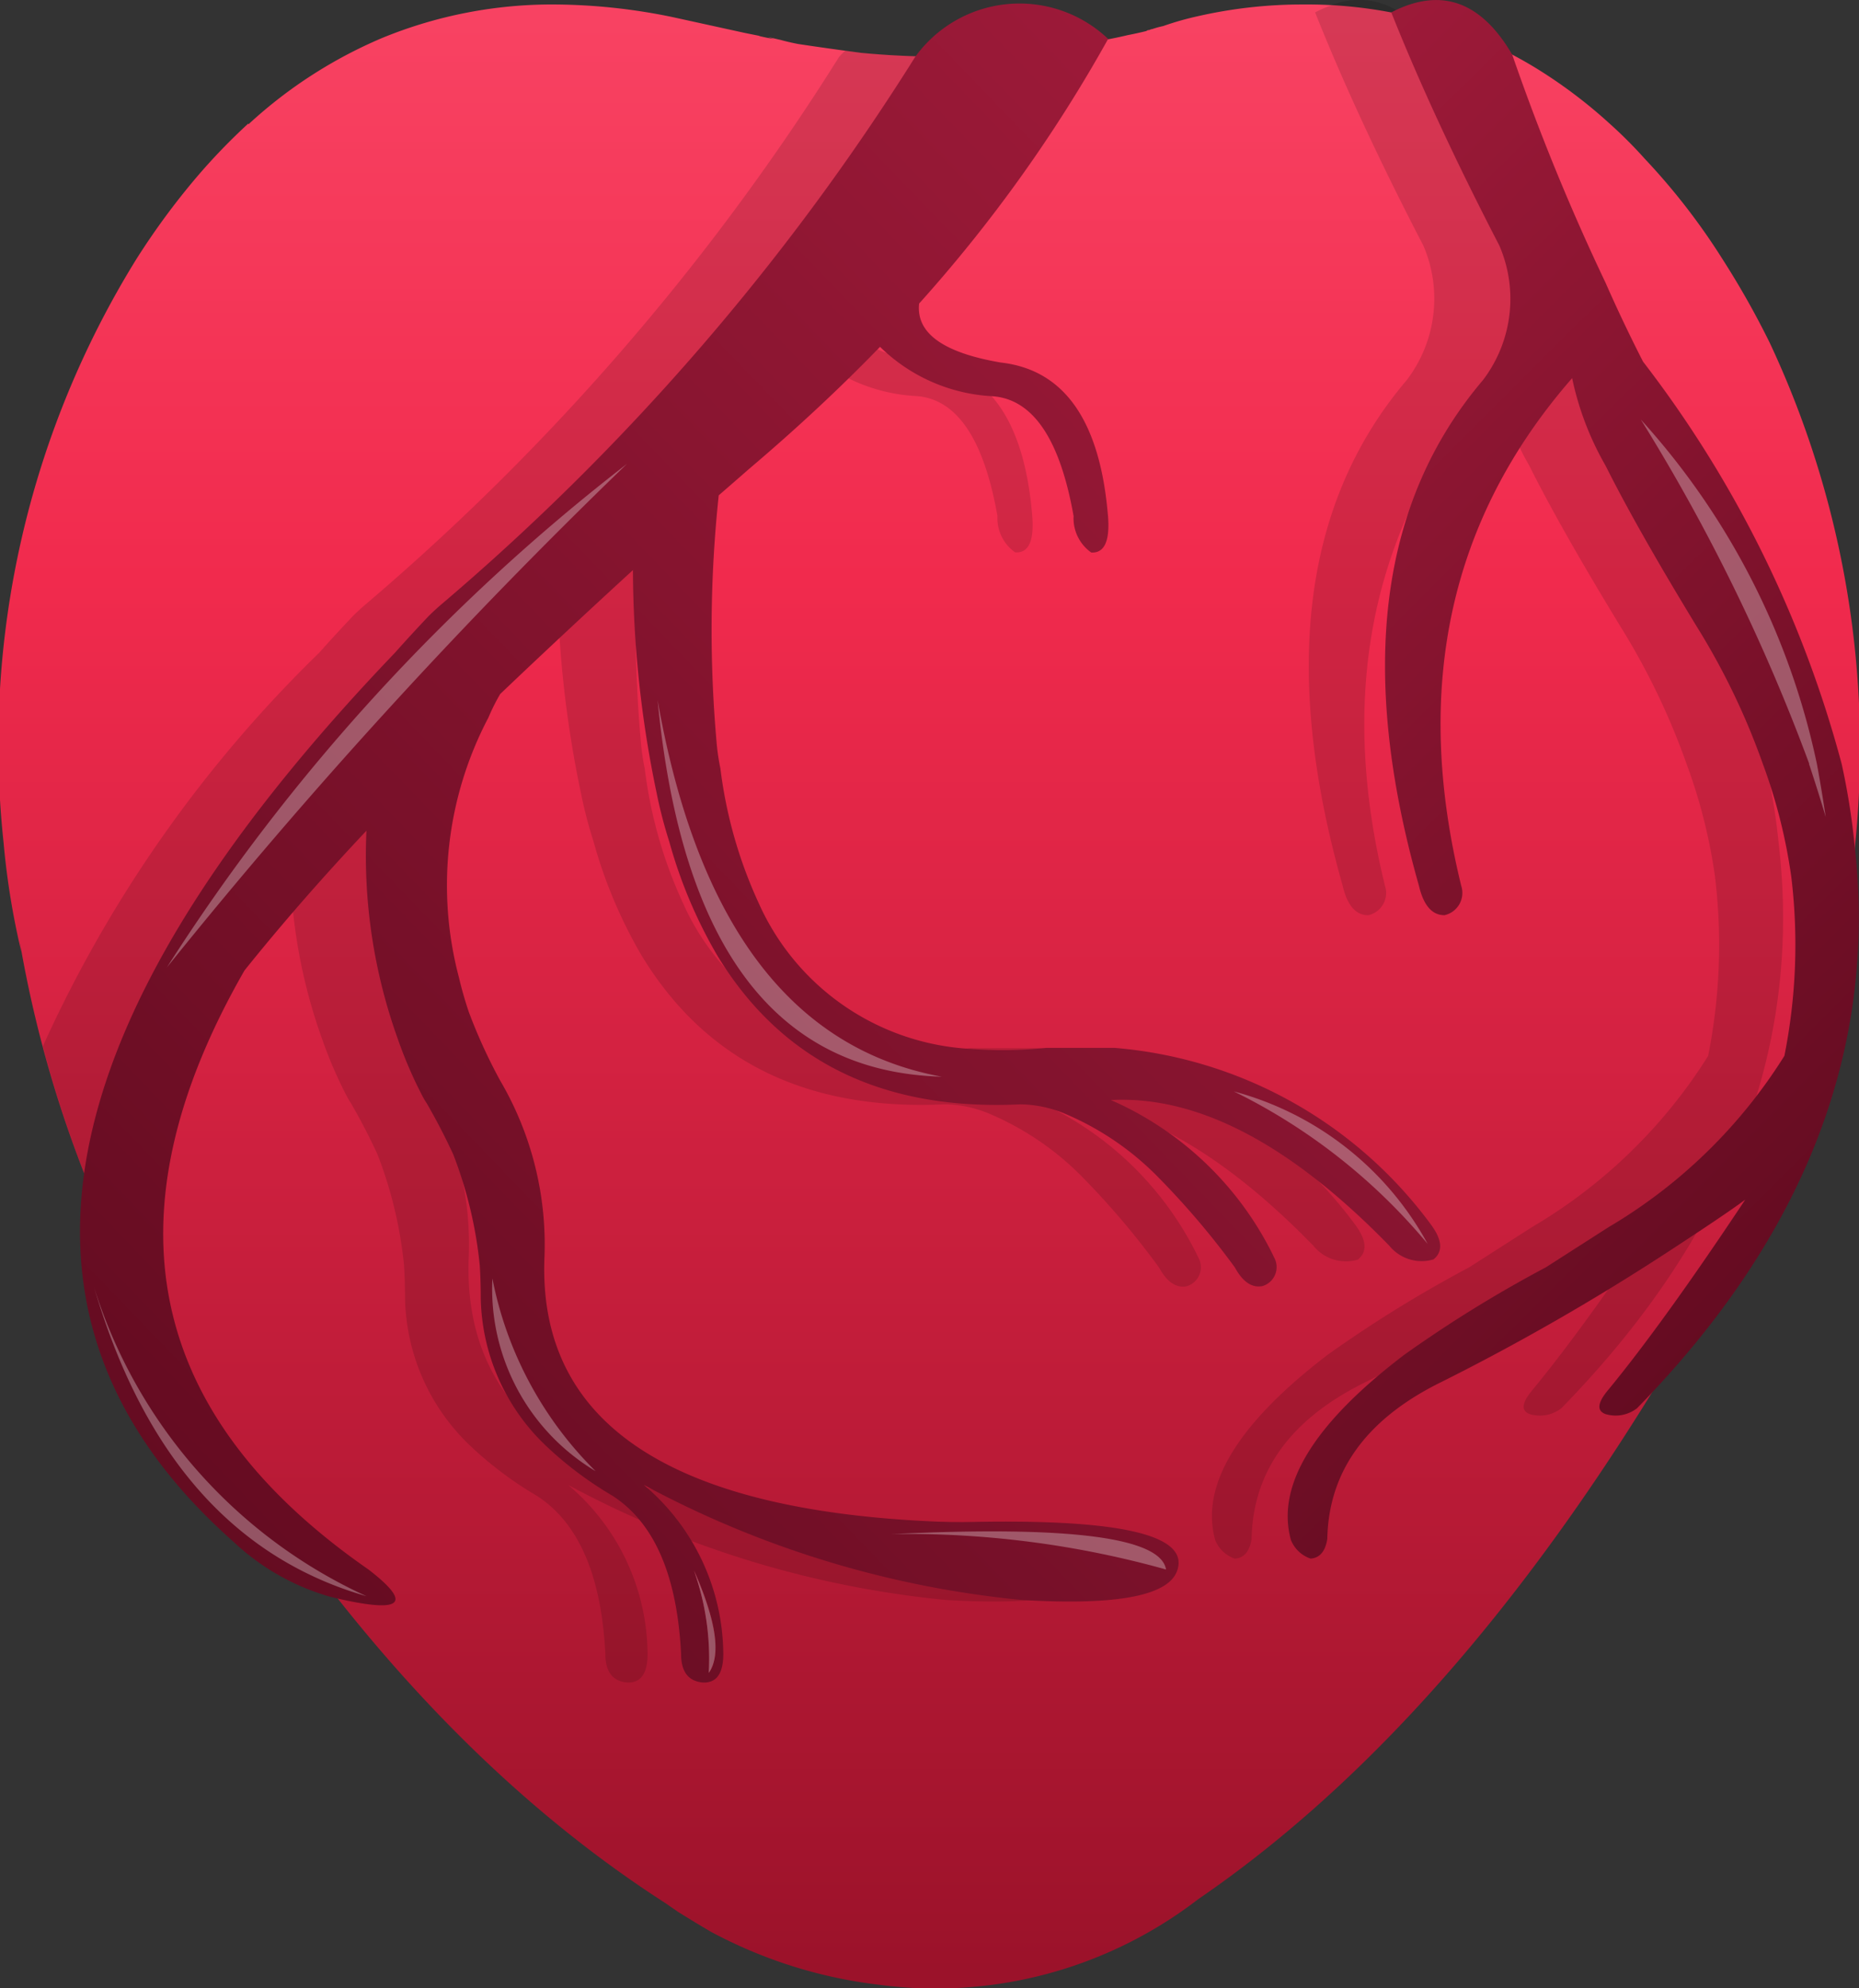 <svg xmlns="http://www.w3.org/2000/svg" xmlns:xlink="http://www.w3.org/1999/xlink" width="45.246" height="48.382" viewBox="0 0 45.246 48.382">
  <rect x="0" y="0" width="45.246" height="48.382" fill="#333333" stroke="none"/>
  <defs>
    <linearGradient id="linear-gradient" x1="0.501" y1="1" x2="0.501" gradientUnits="objectBoundingBox">
      <stop offset="0" stop-color="#9b122a"/>
      <stop offset="0.714" stop-color="#f12a4d"/>
      <stop offset="1" stop-color="#f84262"/>
    </linearGradient>
    <linearGradient id="linear-gradient-2" x1="0.993" y1="0.171" x2="0.211" y2="0.978" gradientUnits="objectBoundingBox">
      <stop offset="0" stop-color="#9e1a39"/>
      <stop offset="1" stop-color="#620b20"/>
    </linearGradient>
    <linearGradient id="linear-gradient-3" y1="0.5" x2="1.009" y2="0.5" gradientUnits="objectBoundingBox">
      <stop offset="0" stop-color="#81122c"/>
      <stop offset="1" stop-color="#620b20"/>
    </linearGradient>
    <linearGradient id="linear-gradient-4" x1="0.196" y1="0.002" x2="0.58" y2="0.97" xlink:href="#linear-gradient-2"/>
  </defs>
  <g id="Myocardial_Infarction" data-name="Myocardial Infarction" transform="translate(0)">
    <g id="Group_1954" data-name="Group 1954" transform="translate(0 0.109)">
      <g id="Group_1953" data-name="Group 1953">
        <path id="Path_1488" data-name="Path 1488" d="M-24.356-34.862a10.626,10.626,0,0,0-1.412-.718,10.889,10.889,0,0,0-4.213-.814,11.462,11.462,0,0,0-2.585.287,7.221,7.221,0,0,0-.838.239,2.214,2.214,0,0,0-.263.072.184.184,0,0,0-.072.024.1.1,0,0,0-.072.024q-.226.056-.455.1-.355.085-.718.144-.622.12-1.245.215a20.413,20.413,0,0,1-4.524.072q-.766-.1-1.532-.215-.22-.042-.431-.1l-.311-.072.144.048q-.168-.026-.359-.072h.024l-.359-.072-1.747-.383a14.477,14.477,0,0,0-2.872-.311,10.889,10.889,0,0,0-4.213.814A11.274,11.274,0,0,0-55.642-33.5l-.024.024V-33.5a14.837,14.837,0,0,0-1.269,1.317,17.763,17.763,0,0,0-1.46,1.987A22.432,22.432,0,0,0-61.626-16a18.629,18.629,0,0,0,.431,2.657l-.048-.311A28.836,28.836,0,0,0-57.82-4.1q5.338,9.431,12.3,13.907l.311.215q.383.239.79.479a11.479,11.479,0,0,0,4.093,1.293,10.47,10.47,0,0,0,7.779-2.083Q-25.41,4.825-19.5-6.09a24.55,24.55,0,0,0,2.657-7.564q.2-1.16.287-2.346a23.215,23.215,0,0,0-2.083-12.16,20.652,20.652,0,0,0-1.149-2.035,15.927,15.927,0,0,0-1.891-2.442,10.966,10.966,0,0,0-.862-.862A11.953,11.953,0,0,0-24.356-34.862Z" transform="translate(61.713 36.394)" fill="url(#linear-gradient)"/>
      </g>
    </g>
    <g id="Group_1956" data-name="Group 1956" transform="translate(1.044 0)">
      <g id="Group_1955" data-name="Group 1955">
        <path id="Path_1489" data-name="Path 1489" d="M-35.269-23.241q.479.024.407-.886-.287-3.471-2.609-3.734-2.106-.359-1.987-1.436a34.8,34.8,0,0,0,4.4-6.128,19.632,19.632,0,0,1-3.974.024l-.383-.048q-.073.069-.144.144A57.77,57.77,0,0,1-51.091-21.973q-.168.144-.311.287-.431.455-.814.886a31.41,31.41,0,0,0-6.726,9.575,28.034,28.034,0,0,0,1.149,3.447,14.216,14.216,0,0,1,1.915-5.29q1.364-1.7,2.968-3.4a13.185,13.185,0,0,0,.766,5.075,10.409,10.409,0,0,0,.6,1.388,1.565,1.565,0,0,0,.1.168q.359.622.646,1.245a10.3,10.3,0,0,1,.646,2.7q.024.383.024.79a5.081,5.081,0,0,0,1.6,3.614,8.921,8.921,0,0,0,1.6,1.2q1.532.981,1.676,3.854,0,.646.527.694.5.024.5-.694A5.425,5.425,0,0,0-46.16-.549a24.334,24.334,0,0,0,9.192,2.8q3.567.215,3.806-.766Q-32.827.217-38.429.36h-.215Q-48.817.049-48.578-6.079a7.88,7.88,0,0,0-1.077-4.309,13.006,13.006,0,0,1-.766-1.676q-.144-.431-.239-.838a8.762,8.762,0,0,1,.718-6.319,4.822,4.822,0,0,1,.287-.574q1.532-1.46,3.231-3.016a26.782,26.782,0,0,0,.574,5.41,11.009,11.009,0,0,0,.311,1.2,11.63,11.63,0,0,0,1.173,2.777q2.346,3.854,7.373,3.614a2.888,2.888,0,0,1,1.053.215,6.978,6.978,0,0,1,2.322,1.58,19.518,19.518,0,0,1,1.843,2.178q.287.527.67.455a.482.482,0,0,0,.287-.694l-.048-.1A7.952,7.952,0,0,0-34.79-9.908q3.16-.168,6.774,3.543a1.014,1.014,0,0,0,1.077.335q.359-.287-.072-.862a10.641,10.641,0,0,0-7.684-4.285H-36.37a10.244,10.244,0,0,1-1.843.024A6,6,0,0,1-43.36-14.7a11.022,11.022,0,0,1-.934-3.279,5.538,5.538,0,0,1-.1-.718,30.956,30.956,0,0,1,.048-5.936q.359-.311.742-.646,1.723-1.46,3.184-2.968a4.219,4.219,0,0,0,2.7,1.2q1.508.072,2.011,2.92a1.017,1.017,0,0,0,.431.886m10.245-12.112a3.42,3.42,0,0,0-.814-.981,1.781,1.781,0,0,0-1.747-.215,2.879,2.879,0,0,0-.383.168q1.029,2.585,2.633,5.673a3.264,3.264,0,0,1-.407,3.279q-3.782,4.452-1.556,12.3.168.718.622.718a.556.556,0,0,0,.407-.718q-1.771-7.229,2.7-12.351a7.255,7.255,0,0,0,.814,2.13q.766,1.532,2.226,3.926a17.118,17.118,0,0,1,1.6,3.327,13.138,13.138,0,0,1,.694,2.753,13.787,13.787,0,0,1-.168,4.356,12.592,12.592,0,0,1-4.285,4.165l-1.532.981a30.732,30.732,0,0,0-3.447,2.13Q-30.96-1.2-30.41.791a.786.786,0,0,0,.479.455q.335-.024.407-.479.048-2.489,2.8-3.83A55.54,55.54,0,0,0-21.338-6.15q1.508-.981,1.987-1.34-1.987,2.992-3.327,4.62-.407.479-.072.6a.852.852,0,0,0,.766-.144q6.152-6.3,5.29-13.74a16.869,16.869,0,0,0-.311-1.939,27.736,27.736,0,0,0-4.835-9.79q-.5-.981-.91-1.915A53.68,53.68,0,0,1-25.024-35.353Z" transform="translate(58.942 36.683)" fill="rgba(0,0,0,0.14)"/>
      </g>
    </g>
    <g id="Group_1958" data-name="Group 1958" transform="translate(1.947 0)">
      <g id="Group_1957" data-name="Group 1957">
        <path id="Path_1490" data-name="Path 1490" d="M-31.526-23.986q-.287-3.471-2.609-3.734-2.106-.359-1.987-1.436a35.377,35.377,0,0,0,4.6-6.439,3.132,3.132,0,0,0-4.692.431A57.756,57.756,0,0,1-47.755-21.831q-.168.144-.311.287-.431.455-.814.886Q-61.9-7.062-52.806.98a5.712,5.712,0,0,0,2.37,1.34q2.585.622.91-.67Q-57.665-4-52.542-12.927q1.364-1.7,2.968-3.4a13.185,13.185,0,0,0,.766,5.075,10.41,10.41,0,0,0,.6,1.388,1.564,1.564,0,0,0,.1.168q.359.622.646,1.245a10.3,10.3,0,0,1,.646,2.7q.024.383.024.79a5.081,5.081,0,0,0,1.6,3.614,8.92,8.92,0,0,0,1.6,1.2q1.532.981,1.676,3.854,0,.646.527.694.5.024.5-.694A5.425,5.425,0,0,0-42.824-.408a24.334,24.334,0,0,0,9.192,2.8q3.567.215,3.806-.766Q-29.491.358-35.092.5h-.215Q-45.481.191-45.242-5.937a7.88,7.88,0,0,0-1.077-4.309,13,13,0,0,1-.766-1.676q-.144-.431-.239-.838a8.762,8.762,0,0,1,.718-6.319,4.819,4.819,0,0,1,.287-.574q1.532-1.46,3.231-3.016a26.782,26.782,0,0,0,.574,5.41,11.01,11.01,0,0,0,.311,1.2,11.63,11.63,0,0,0,1.173,2.777q2.346,3.854,7.373,3.614a2.888,2.888,0,0,1,1.053.215,6.978,6.978,0,0,1,2.322,1.58A19.519,19.519,0,0,1-28.438-5.7q.287.527.67.455a.482.482,0,0,0,.287-.694l-.048-.1a7.952,7.952,0,0,0-3.926-3.734q3.16-.168,6.774,3.543a1.014,1.014,0,0,0,1.077.335q.359-.287-.072-.862a10.641,10.641,0,0,0-7.684-4.285h-1.676a10.244,10.244,0,0,1-1.843.024,6,6,0,0,1-5.146-3.543,11.022,11.022,0,0,1-.934-3.279,5.535,5.535,0,0,1-.1-.718A30.955,30.955,0,0,1-41-24.488q.359-.311.742-.646,1.723-1.46,3.184-2.968a4.219,4.219,0,0,0,2.7,1.2q1.508.072,2.011,2.92a1.017,1.017,0,0,0,.431.886q.479.024.407-.886M-41.6,1.675q.814,1.843.359,2.489A6.4,6.4,0,0,0-41.6,1.675Z" transform="translate(56.546 36.542)" fill="url(#linear-gradient-2)"/>
        <path id="Path_1491" data-name="Path 1491" d="M-16.536,67.212q.455-.646-.359-2.489A6.4,6.4,0,0,1-16.536,67.212Z" transform="translate(31.838 -26.506)" fill="url(#linear-gradient-3)"/>
        <path id="Path_1492" data-name="Path 1492" d="M26.915-35.353q-1.145-1.961-2.944-1.029Q25-33.8,26.6-30.71A3.264,3.264,0,0,1,26.2-27.43q-3.782,4.452-1.556,12.3.168.718.622.718a.556.556,0,0,0,.407-.718q-1.771-7.229,2.7-12.351a7.256,7.256,0,0,0,.814,2.13q.766,1.532,2.226,3.926a17.118,17.118,0,0,1,1.6,3.327,13.138,13.138,0,0,1,.694,2.753,13.787,13.787,0,0,1-.168,4.356A12.592,12.592,0,0,1,29.26-6.821l-1.532.981a30.734,30.734,0,0,0-3.447,2.13q-3.3,2.513-2.753,4.5a.786.786,0,0,0,.479.455q.335-.024.407-.479.048-2.489,2.8-3.83A55.54,55.54,0,0,0,30.6-6.151q1.508-.981,1.987-1.34Q30.6-4.5,29.26-2.871q-.407.479-.072.6a.852.852,0,0,0,.766-.144q6.152-6.3,5.29-13.74a16.869,16.869,0,0,0-.311-1.939,27.736,27.736,0,0,0-4.835-9.79q-.5-.981-.91-1.915A53.68,53.68,0,0,1,26.915-35.353Z" transform="translate(7.944 36.683)" fill="url(#linear-gradient-4)"/>
      </g>
    </g>
    <g id="Group_1960" data-name="Group 1960" transform="translate(2.289 10.21)">
      <g id="Group_1959" data-name="Group 1959" transform="translate(0 0)">
        <path id="Path_1493" data-name="Path 1493" d="M-36.227,17.53a23.407,23.407,0,0,1,6.678.862q-.191-1.173-6.678-.862M-53.868,3.742a131.221,131.221,0,0,1,11.2-12.256,48.393,48.393,0,0,0-11.2,12.256m4.859,15.3a12.312,12.312,0,0,1-6.63-7.516q1.8,6.128,6.63,7.516m8.33,1.867q.455-.646-.359-2.489a6.4,6.4,0,0,1,.359,2.489m-5.266-9.6A5.173,5.173,0,0,0-43.432,16a9.032,9.032,0,0,1-2.513-4.692M-35.006,6.4q-5.482-1.005-6.918-9.168.862,9,6.918,9.168m7.109.359a14.382,14.382,0,0,1,4.716,3.71A7.613,7.613,0,0,0-27.9,6.758m14-7.971q.215.646.407,1.293-.1-.67-.215-1.293a17.986,17.986,0,0,0-4.285-8.378A46.058,46.058,0,0,1-13.894-1.213Z" transform="translate(55.64 9.591)" fill="rgba(255,255,255,0.3)"/>
      </g>
    </g>
  </g>
</svg>
